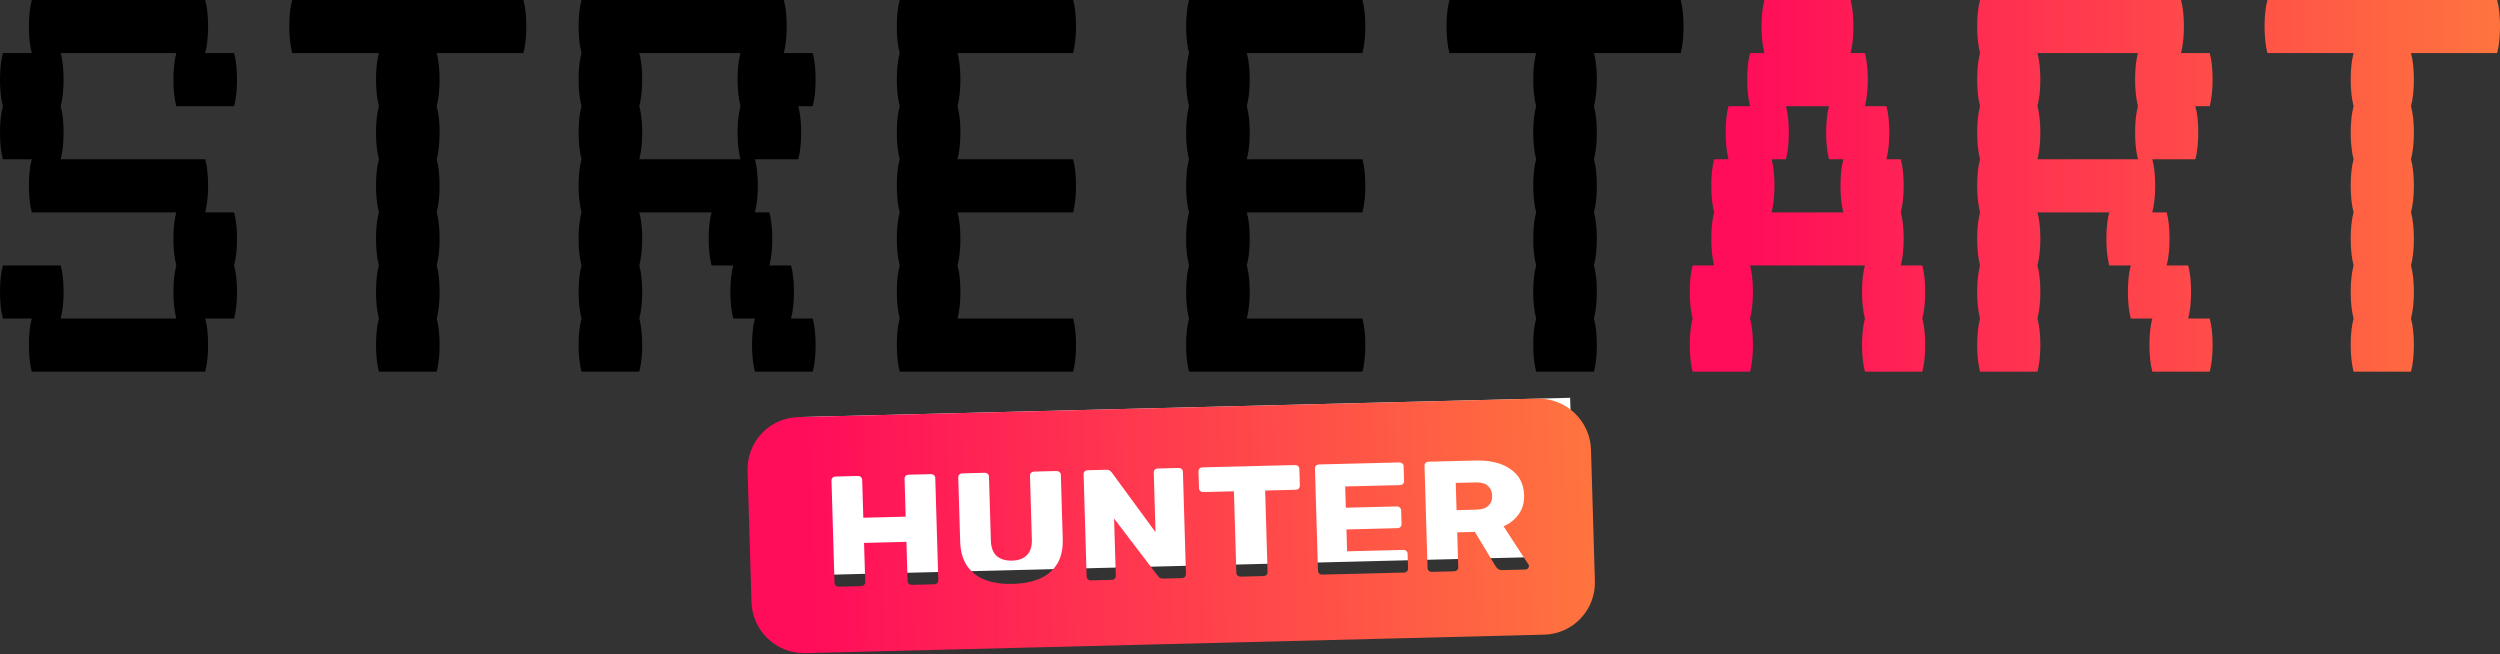 <svg width="191" height="50" viewBox="0 0 191 50" fill="none" xmlns="http://www.w3.org/2000/svg">
<rect x="0" y="0" width="191" height="50" fill="#333333" stroke="none"/>
<path d="M17.886 16.225C18.033 16.766 18.107 17.442 18.107 18.253C18.107 19.031 18.033 19.707 17.886 20.282C18.033 20.822 18.107 21.498 18.107 22.31C18.107 23.087 18.033 23.763 17.886 24.338H15.678C15.825 24.879 15.899 25.555 15.899 26.366C15.899 27.143 15.825 27.82 15.678 28.394H2.429C2.282 27.82 2.208 27.143 2.208 26.366C2.208 25.555 2.282 24.879 2.429 24.338H0.221C0.074 23.763 0 23.087 0 22.31C0 21.498 0.074 20.822 0.221 20.282H4.637C4.784 20.822 4.858 21.498 4.858 22.31C4.858 23.087 4.784 23.763 4.637 24.338H13.47C13.322 23.763 13.249 23.087 13.249 22.31C13.249 21.498 13.322 20.822 13.47 20.282C13.322 19.707 13.249 19.031 13.249 18.253C13.249 17.442 13.322 16.766 13.47 16.225H2.429C2.282 15.651 2.208 14.975 2.208 14.197C2.208 13.386 2.282 12.71 2.429 12.169H0.221C0.074 11.594 0 10.918 0 10.141C0 9.33 0.074 8.653 0.221 8.113C0.074 7.538 0 6.862 0 6.084C0 5.273 0.074 4.597 0.221 4.056H2.429C2.282 3.482 2.208 2.806 2.208 2.028C2.208 1.217 2.282 0.541 2.429 0H15.678C15.825 0.541 15.899 1.217 15.899 2.028C15.899 2.806 15.825 3.482 15.678 4.056H17.886C18.033 4.597 18.107 5.273 18.107 6.084C18.107 6.862 18.033 7.538 17.886 8.113H13.47C13.322 7.538 13.249 6.862 13.249 6.084C13.249 5.273 13.322 4.597 13.47 4.056H4.637C4.784 4.597 4.858 5.273 4.858 6.084C4.858 6.862 4.784 7.538 4.637 8.113C4.784 8.653 4.858 9.33 4.858 10.141C4.858 10.918 4.784 11.594 4.637 12.169H15.678C15.825 12.71 15.899 13.386 15.899 14.197C15.899 14.975 15.825 15.651 15.678 16.225H17.886Z" fill="black"/>
<path d="M40.21 2.028C40.21 2.806 40.136 3.482 39.989 4.056H33.365C33.512 4.597 33.585 5.273 33.585 6.084C33.585 6.862 33.512 7.538 33.365 8.113C33.512 8.653 33.585 9.33 33.585 10.141C33.585 10.918 33.512 11.594 33.365 12.169C33.512 12.71 33.585 13.386 33.585 14.197C33.585 14.975 33.512 15.651 33.365 16.225C33.512 16.766 33.585 17.442 33.585 18.253C33.585 19.031 33.512 19.707 33.365 20.282C33.512 20.822 33.585 21.498 33.585 22.31C33.585 23.087 33.512 23.763 33.365 24.338C33.512 24.879 33.585 25.555 33.585 26.366C33.585 27.143 33.512 27.82 33.365 28.394H28.948C28.801 27.82 28.727 27.143 28.727 26.366C28.727 25.555 28.801 24.879 28.948 24.338C28.801 23.763 28.727 23.087 28.727 22.31C28.727 21.498 28.801 20.822 28.948 20.282C28.801 19.707 28.727 19.031 28.727 18.253C28.727 17.442 28.801 16.766 28.948 16.225C28.801 15.651 28.727 14.975 28.727 14.197C28.727 13.386 28.801 12.71 28.948 12.169C28.801 11.594 28.727 10.918 28.727 10.141C28.727 9.33 28.801 8.653 28.948 8.113C28.801 7.538 28.727 6.862 28.727 6.084C28.727 5.273 28.801 4.597 28.948 4.056H22.324C22.177 3.482 22.103 2.806 22.103 2.028C22.103 1.217 22.177 0.541 22.324 0H39.989C40.136 0.541 40.21 1.217 40.21 2.028Z" fill="black"/>
<path d="M62.092 24.338C62.239 24.879 62.313 25.555 62.313 26.366C62.313 27.143 62.239 27.82 62.092 28.394H57.676C57.529 27.82 57.455 27.143 57.455 26.366C57.455 25.555 57.529 24.879 57.676 24.338H56.02C55.873 23.763 55.799 23.087 55.799 22.31C55.799 21.498 55.873 20.822 56.02 20.282H54.364C54.216 19.707 54.143 19.031 54.143 18.253C54.143 17.442 54.216 16.766 54.364 16.225H48.843C48.99 16.766 49.064 17.442 49.064 18.253C49.064 19.031 48.99 19.707 48.843 20.282C48.99 20.822 49.064 21.498 49.064 22.31C49.064 23.087 48.99 23.763 48.843 24.338C48.99 24.879 49.064 25.555 49.064 26.366C49.064 27.143 48.99 27.82 48.843 28.394H44.427C44.28 27.82 44.206 27.143 44.206 26.366C44.206 25.555 44.28 24.879 44.427 24.338C44.28 23.763 44.206 23.087 44.206 22.31C44.206 21.498 44.28 20.822 44.427 20.282C44.28 19.707 44.206 19.031 44.206 18.253C44.206 17.442 44.28 16.766 44.427 16.225C44.28 15.651 44.206 14.975 44.206 14.197C44.206 13.386 44.28 12.71 44.427 12.169C44.28 11.594 44.206 10.918 44.206 10.141C44.206 9.33 44.28 8.653 44.427 8.113C44.28 7.538 44.206 6.862 44.206 6.084C44.206 5.273 44.28 4.597 44.427 4.056C44.28 3.482 44.206 2.806 44.206 2.028C44.206 1.217 44.28 0.541 44.427 0H59.884C60.031 0.541 60.105 1.217 60.105 2.028C60.105 2.806 60.031 3.482 59.884 4.056H62.092C62.239 4.597 62.313 5.273 62.313 6.084C62.313 6.862 62.239 7.538 62.092 8.113H60.988C61.135 8.653 61.209 9.33 61.209 10.141C61.209 10.918 61.135 11.594 60.988 12.169H57.676C57.823 12.71 57.897 13.386 57.897 14.197C57.897 14.975 57.823 15.651 57.676 16.225H58.78C58.927 16.766 59.001 17.442 59.001 18.253C59.001 19.031 58.927 19.707 58.78 20.282H60.436C60.583 20.822 60.657 21.498 60.657 22.31C60.657 23.087 60.583 23.763 60.436 24.338H62.092ZM56.572 12.169C56.425 11.594 56.351 10.918 56.351 10.141C56.351 9.33 56.425 8.653 56.572 8.113C56.425 7.538 56.351 6.862 56.351 6.084C56.351 5.273 56.425 4.597 56.572 4.056H48.843C48.99 4.597 49.064 5.273 49.064 6.084C49.064 6.862 48.99 7.538 48.843 8.113C48.99 8.653 49.064 9.33 49.064 10.141C49.064 10.918 48.99 11.594 48.843 12.169H56.572Z" fill="black"/>
<path d="M73.154 16.225C73.302 16.766 73.375 17.442 73.375 18.253C73.375 19.031 73.302 19.707 73.154 20.282C73.302 20.822 73.375 21.498 73.375 22.31C73.375 23.087 73.302 23.763 73.154 24.338H81.987C82.134 24.879 82.208 25.555 82.208 26.366C82.208 27.143 82.134 27.82 81.987 28.394H68.738C68.591 27.82 68.517 27.143 68.517 26.366C68.517 25.555 68.591 24.879 68.738 24.338C68.591 23.763 68.517 23.087 68.517 22.31C68.517 21.498 68.591 20.822 68.738 20.282C68.591 19.707 68.517 19.031 68.517 18.253C68.517 17.442 68.591 16.766 68.738 16.225C68.591 15.651 68.517 14.975 68.517 14.197C68.517 13.386 68.591 12.71 68.738 12.169C68.591 11.594 68.517 10.918 68.517 10.141C68.517 9.33 68.591 8.653 68.738 8.113C68.591 7.538 68.517 6.862 68.517 6.084C68.517 5.273 68.591 4.597 68.738 4.056C68.591 3.482 68.517 2.806 68.517 2.028C68.517 1.217 68.591 0.541 68.738 0H81.987C82.134 0.541 82.208 1.217 82.208 2.028C82.208 2.806 82.134 3.482 81.987 4.056H73.154C73.302 4.597 73.375 5.273 73.375 6.084C73.375 6.862 73.302 7.538 73.154 8.113C73.302 8.653 73.375 9.33 73.375 10.141C73.375 10.918 73.302 11.594 73.154 12.169H81.987C82.134 12.71 82.208 13.386 82.208 14.197C82.208 14.975 82.134 15.651 81.987 16.225H73.154Z" fill="black"/>
<path d="M95.257 16.225C95.405 16.766 95.478 17.442 95.478 18.253C95.478 19.031 95.405 19.707 95.257 20.282C95.405 20.822 95.478 21.498 95.478 22.31C95.478 23.087 95.405 23.763 95.257 24.338H104.09C104.237 24.879 104.311 25.555 104.311 26.366C104.311 27.143 104.237 27.82 104.09 28.394H90.841C90.694 27.82 90.62 27.143 90.62 26.366C90.62 25.555 90.694 24.879 90.841 24.338C90.694 23.763 90.62 23.087 90.62 22.31C90.62 21.498 90.694 20.822 90.841 20.282C90.694 19.707 90.62 19.031 90.62 18.253C90.62 17.442 90.694 16.766 90.841 16.225C90.694 15.651 90.62 14.975 90.62 14.197C90.62 13.386 90.694 12.71 90.841 12.169C90.694 11.594 90.62 10.918 90.62 10.141C90.62 9.33 90.694 8.653 90.841 8.113C90.694 7.538 90.62 6.862 90.62 6.084C90.62 5.273 90.694 4.597 90.841 4.056C90.694 3.482 90.62 2.806 90.62 2.028C90.62 1.217 90.694 0.541 90.841 0H104.09C104.237 0.541 104.311 1.217 104.311 2.028C104.311 2.806 104.237 3.482 104.09 4.056H95.257C95.405 4.597 95.478 5.273 95.478 6.084C95.478 6.862 95.405 7.538 95.257 8.113C95.405 8.653 95.478 9.33 95.478 10.141C95.478 10.918 95.405 11.594 95.257 12.169H104.09C104.237 12.71 104.311 13.386 104.311 14.197C104.311 14.975 104.237 15.651 104.09 16.225H95.257Z" fill="black"/>
<path d="M128.622 2.028C128.622 2.806 128.549 3.482 128.401 4.056H121.777C121.924 4.597 121.998 5.273 121.998 6.084C121.998 6.862 121.924 7.538 121.777 8.113C121.924 8.653 121.998 9.33 121.998 10.141C121.998 10.918 121.924 11.594 121.777 12.169C121.924 12.71 121.998 13.386 121.998 14.197C121.998 14.975 121.924 15.651 121.777 16.225C121.924 16.766 121.998 17.442 121.998 18.253C121.998 19.031 121.924 19.707 121.777 20.282C121.924 20.822 121.998 21.498 121.998 22.31C121.998 23.087 121.924 23.763 121.777 24.338C121.924 24.879 121.998 25.555 121.998 26.366C121.998 27.143 121.924 27.82 121.777 28.394H117.361C117.213 27.82 117.14 27.143 117.14 26.366C117.14 25.555 117.213 24.879 117.361 24.338C117.213 23.763 117.14 23.087 117.14 22.31C117.14 21.498 117.213 20.822 117.361 20.282C117.213 19.707 117.14 19.031 117.14 18.253C117.14 17.442 117.213 16.766 117.361 16.225C117.213 15.651 117.14 14.975 117.14 14.197C117.14 13.386 117.213 12.71 117.361 12.169C117.213 11.594 117.14 10.918 117.14 10.141C117.14 9.33 117.213 8.653 117.361 8.113C117.213 7.538 117.14 6.862 117.14 6.084C117.14 5.273 117.213 4.597 117.361 4.056H110.736C110.589 3.482 110.515 2.806 110.515 2.028C110.515 1.217 110.589 0.541 110.736 0H128.401C128.549 0.541 128.622 1.217 128.622 2.028Z" fill="black"/>
<path d="M147.086 22.31C147.086 23.087 147.012 23.763 146.866 24.338C147.012 24.879 147.086 25.555 147.086 26.366C147.086 27.143 147.012 27.82 146.866 28.394H142.479C142.333 27.82 142.26 27.143 142.26 26.366C142.26 25.555 142.333 24.879 142.479 24.338C142.333 23.763 142.26 23.087 142.26 22.31C142.26 21.498 142.333 20.822 142.479 20.282H133.704C133.851 20.822 133.924 21.498 133.924 22.31C133.924 23.087 133.851 23.763 133.704 24.338C133.851 24.879 133.924 25.555 133.924 26.366C133.924 27.143 133.851 27.82 133.704 28.394H129.317C129.171 27.82 129.098 27.143 129.098 26.366C129.098 25.555 129.171 24.879 129.317 24.338C129.171 23.763 129.098 23.087 129.098 22.31C129.098 21.498 129.171 20.822 129.317 20.282H130.962C130.816 19.707 130.743 19.031 130.743 18.253C130.743 17.442 130.816 16.766 130.962 16.225C130.816 15.651 130.743 14.975 130.743 14.197C130.743 13.386 130.816 12.71 130.962 12.169H132.059C131.913 11.594 131.84 10.918 131.84 10.141C131.84 9.33 131.913 8.653 132.059 8.113H133.704C133.558 7.538 133.485 6.862 133.485 6.084C133.485 5.273 133.558 4.597 133.704 4.056H134.801C134.655 3.482 134.582 2.806 134.582 2.028C134.582 1.217 134.655 0.541 134.801 0H141.382C141.528 0.541 141.601 1.217 141.601 2.028C141.601 2.806 141.528 3.482 141.382 4.056H142.479C142.625 4.597 142.698 5.273 142.698 6.084C142.698 6.862 142.625 7.538 142.479 8.113H144.124C144.27 8.653 144.344 9.33 144.344 10.141C144.344 10.918 144.27 11.594 144.124 12.169H145.221C145.367 12.71 145.44 13.386 145.44 14.197C145.44 14.975 145.367 15.651 145.221 16.225C145.367 16.766 145.44 17.442 145.44 18.253C145.44 19.031 145.367 19.707 145.221 20.282H146.866C147.012 20.822 147.086 21.498 147.086 22.31ZM140.834 16.225C140.687 15.651 140.614 14.975 140.614 14.197C140.614 13.386 140.687 12.71 140.834 12.169H139.737C139.591 11.594 139.517 10.918 139.517 10.141C139.517 9.33 139.591 8.653 139.737 8.113H136.446C136.593 8.653 136.666 9.33 136.666 10.141C136.666 10.918 136.593 11.594 136.446 12.169H135.35C135.496 12.71 135.569 13.386 135.569 14.197C135.569 14.975 135.496 15.651 135.35 16.225H140.834Z" fill="url(#paint0_linear_616_3777)"/>
<path d="M168.824 24.338C168.97 24.879 169.043 25.555 169.043 26.366C169.043 27.143 168.97 27.82 168.824 28.394H164.437C164.291 27.82 164.217 27.143 164.217 26.366C164.217 25.555 164.291 24.879 164.437 24.338H162.792C162.645 23.763 162.572 23.087 162.572 22.31C162.572 21.498 162.645 20.822 162.792 20.282H161.146C161 19.707 160.927 19.031 160.927 18.253C160.927 17.442 161 16.766 161.146 16.225H155.662C155.808 16.766 155.882 17.442 155.882 18.253C155.882 19.031 155.808 19.707 155.662 20.282C155.808 20.822 155.882 21.498 155.882 22.31C155.882 23.087 155.808 23.763 155.662 24.338C155.808 24.879 155.882 25.555 155.882 26.366C155.882 27.143 155.808 27.82 155.662 28.394H151.275C151.129 27.82 151.056 27.143 151.056 26.366C151.056 25.555 151.129 24.879 151.275 24.338C151.129 23.763 151.056 23.087 151.056 22.31C151.056 21.498 151.129 20.822 151.275 20.282C151.129 19.707 151.056 19.031 151.056 18.253C151.056 17.442 151.129 16.766 151.275 16.225C151.129 15.651 151.056 14.975 151.056 14.197C151.056 13.386 151.129 12.71 151.275 12.169C151.129 11.594 151.056 10.918 151.056 10.141C151.056 9.33 151.129 8.653 151.275 8.113C151.129 7.538 151.056 6.862 151.056 6.084C151.056 5.273 151.129 4.597 151.275 4.056C151.129 3.482 151.056 2.806 151.056 2.028C151.056 1.217 151.129 0.541 151.275 0H166.63C166.777 0.541 166.85 1.217 166.85 2.028C166.85 2.806 166.777 3.482 166.63 4.056H168.824C168.97 4.597 169.043 5.273 169.043 6.084C169.043 6.862 168.97 7.538 168.824 8.113H167.727C167.874 8.653 167.947 9.33 167.947 10.141C167.947 10.918 167.874 11.594 167.727 12.169H164.437C164.583 12.71 164.656 13.386 164.656 14.197C164.656 14.975 164.583 15.651 164.437 16.225H165.534C165.68 16.766 165.753 17.442 165.753 18.253C165.753 19.031 165.68 19.707 165.534 20.282H167.179C167.325 20.822 167.398 21.498 167.398 22.31C167.398 23.087 167.325 23.763 167.179 24.338H168.824ZM163.34 12.169C163.194 11.594 163.121 10.918 163.121 10.141C163.121 9.33 163.194 8.653 163.34 8.113C163.194 7.538 163.121 6.862 163.121 6.084C163.121 5.273 163.194 4.597 163.34 4.056H155.662C155.808 4.597 155.882 5.273 155.882 6.084C155.882 6.862 155.808 7.538 155.662 8.113C155.808 8.653 155.882 9.33 155.882 10.141C155.882 10.918 155.808 11.594 155.662 12.169H163.34Z" fill="url(#paint1_linear_616_3777)"/>
<path d="M191.001 2.028C191.001 2.806 190.928 3.482 190.782 4.056H184.201C184.347 4.597 184.42 5.273 184.42 6.084C184.42 6.862 184.347 7.538 184.201 8.113C184.347 8.653 184.42 9.33 184.42 10.141C184.42 10.918 184.347 11.594 184.201 12.169C184.347 12.71 184.42 13.386 184.42 14.197C184.42 14.975 184.347 15.651 184.201 16.225C184.347 16.766 184.42 17.442 184.42 18.253C184.42 19.031 184.347 19.707 184.201 20.282C184.347 20.822 184.42 21.498 184.42 22.31C184.42 23.087 184.347 23.763 184.201 24.338C184.347 24.879 184.42 25.555 184.42 26.366C184.42 27.143 184.347 27.82 184.201 28.394H179.814C179.668 27.82 179.594 27.143 179.594 26.366C179.594 25.555 179.668 24.879 179.814 24.338C179.668 23.763 179.594 23.087 179.594 22.31C179.594 21.498 179.668 20.822 179.814 20.282C179.668 19.707 179.594 19.031 179.594 18.253C179.594 17.442 179.668 16.766 179.814 16.225C179.668 15.651 179.594 14.975 179.594 14.197C179.594 13.386 179.668 12.71 179.814 12.169C179.668 11.594 179.594 10.918 179.594 10.141C179.594 9.33 179.668 8.653 179.814 8.113C179.668 7.538 179.594 6.862 179.594 6.084C179.594 5.273 179.668 4.597 179.814 4.056H173.233C173.087 3.482 173.013 2.806 173.013 2.028C173.013 1.217 173.087 0.541 173.233 0H190.782C190.928 0.541 191.001 1.217 191.001 2.028Z" fill="url(#paint2_linear_616_3777)"/>
<rect width="58.571" height="12.091" transform="matrix(1 -0.025 0.03 1 61.387 31.856)" fill="white"/>
<path fill-rule="evenodd" clip-rule="evenodd" d="M60.995 31.865C58.786 31.92 57.049 33.755 57.115 35.963L57.413 46.001C57.479 48.209 59.322 49.955 61.531 49.899L117.97 48.489C120.179 48.433 121.916 46.599 121.85 44.39L121.552 34.352C121.487 32.144 119.643 30.399 117.435 30.454L60.995 31.865ZM63.855 44.745C63.918 44.799 63.997 44.825 64.093 44.823L65.784 44.781C65.88 44.778 65.958 44.748 66.017 44.691C66.077 44.633 66.105 44.56 66.103 44.472L66.014 41.478L69.251 41.397L69.34 44.391C69.342 44.479 69.375 44.55 69.438 44.605C69.501 44.66 69.58 44.686 69.676 44.683L71.367 44.641C71.463 44.639 71.541 44.609 71.6 44.551C71.66 44.493 71.688 44.42 71.686 44.332L71.454 36.517C71.451 36.429 71.418 36.358 71.356 36.303C71.293 36.249 71.213 36.222 71.117 36.225L69.426 36.267C69.33 36.27 69.252 36.3 69.193 36.357C69.133 36.415 69.105 36.488 69.108 36.576L69.194 39.474L65.957 39.554L65.871 36.657C65.868 36.569 65.835 36.497 65.772 36.443C65.71 36.388 65.63 36.362 65.534 36.364L63.843 36.407C63.747 36.409 63.669 36.439 63.61 36.497C63.55 36.554 63.522 36.627 63.525 36.715L63.757 44.53C63.759 44.619 63.792 44.69 63.855 44.745ZM75.294 44.314C75.895 44.532 76.588 44.631 77.375 44.611C78.17 44.591 78.856 44.458 79.435 44.211C80.013 43.956 80.457 43.58 80.766 43.083C81.074 42.578 81.217 41.944 81.194 41.183L81.049 36.278C81.046 36.189 81.009 36.118 80.937 36.064C80.875 36.009 80.799 35.983 80.712 35.985L79.008 36.028C78.921 36.03 78.843 36.06 78.775 36.118C78.716 36.175 78.687 36.248 78.69 36.337L78.835 41.23C78.85 41.751 78.722 42.147 78.451 42.419C78.187 42.682 77.811 42.819 77.322 42.832C76.824 42.844 76.431 42.726 76.144 42.476C75.865 42.218 75.718 41.829 75.703 41.308L75.557 36.415C75.555 36.327 75.522 36.255 75.459 36.201C75.396 36.146 75.317 36.12 75.221 36.122L73.53 36.165C73.434 36.167 73.356 36.197 73.297 36.255C73.237 36.312 73.209 36.385 73.211 36.473L73.357 41.379C73.38 42.14 73.56 42.765 73.898 43.254C74.236 43.735 74.701 44.088 75.294 44.314ZM83.355 44.341C83.259 44.344 83.18 44.318 83.117 44.263C83.054 44.209 83.021 44.137 83.019 44.049L82.787 36.234C82.784 36.146 82.812 36.073 82.872 36.015C82.931 35.958 83.009 35.928 83.105 35.925L84.495 35.891C84.643 35.887 84.749 35.916 84.812 35.979C84.884 36.033 84.929 36.076 84.947 36.108L88.282 40.657L88.147 36.1C88.144 36.012 88.173 35.939 88.232 35.881C88.292 35.824 88.37 35.794 88.466 35.791L90.038 35.752C90.135 35.75 90.214 35.776 90.277 35.83C90.34 35.885 90.372 35.956 90.375 36.044L90.607 43.859C90.609 43.94 90.581 44.012 90.522 44.078C90.462 44.136 90.385 44.166 90.288 44.168L88.886 44.203C88.746 44.207 88.641 44.177 88.569 44.115C88.506 44.052 88.465 44.009 88.447 43.986L85.117 39.617L85.247 43.993C85.249 44.081 85.221 44.154 85.162 44.212C85.102 44.27 85.024 44.3 84.928 44.302L83.355 44.341ZM94.555 43.977C94.618 44.032 94.697 44.058 94.794 44.056L96.523 44.012C96.62 44.01 96.698 43.98 96.757 43.922C96.816 43.864 96.845 43.792 96.842 43.703L96.657 37.476L98.99 37.417C99.086 37.415 99.164 37.385 99.224 37.327C99.283 37.261 99.311 37.189 99.309 37.108L99.271 35.822C99.268 35.734 99.235 35.663 99.172 35.608C99.11 35.553 99.03 35.527 98.934 35.53L91.883 35.706C91.787 35.708 91.709 35.738 91.65 35.796C91.59 35.854 91.562 35.926 91.564 36.015L91.603 37.301C91.605 37.381 91.638 37.453 91.701 37.515C91.764 37.57 91.843 37.596 91.939 37.593L94.272 37.535L94.457 43.763C94.46 43.851 94.492 43.923 94.555 43.977ZM101.03 43.9C100.934 43.902 100.855 43.876 100.792 43.821C100.729 43.767 100.696 43.695 100.694 43.607L100.462 35.792C100.459 35.704 100.488 35.631 100.547 35.574C100.607 35.516 100.684 35.486 100.78 35.483L106.901 35.331C106.997 35.328 107.077 35.354 107.139 35.409C107.202 35.463 107.235 35.535 107.238 35.623L107.271 36.753C107.274 36.841 107.245 36.914 107.186 36.972C107.126 37.029 107.048 37.059 106.952 37.062L102.772 37.166L102.82 38.789L106.712 38.692C106.808 38.69 106.888 38.72 106.951 38.782C107.014 38.837 107.047 38.908 107.049 38.996L107.08 40.042C107.083 40.123 107.054 40.196 106.995 40.261C106.935 40.319 106.858 40.349 106.762 40.351L102.869 40.449L102.919 42.12L107.204 42.013C107.3 42.01 107.38 42.036 107.443 42.091C107.506 42.145 107.538 42.217 107.541 42.305L107.574 43.435C107.577 43.523 107.549 43.596 107.489 43.654C107.43 43.712 107.352 43.742 107.256 43.744L101.03 43.9ZM109.162 43.612C109.225 43.667 109.305 43.693 109.401 43.69L111.091 43.648C111.188 43.646 111.265 43.616 111.325 43.558C111.384 43.5 111.413 43.428 111.41 43.339L111.331 40.67L112.681 40.636L114.253 43.244C114.29 43.307 114.349 43.378 114.43 43.456C114.511 43.526 114.634 43.559 114.8 43.555L116.53 43.512C116.609 43.51 116.674 43.484 116.725 43.435C116.784 43.377 116.813 43.317 116.811 43.252C116.81 43.212 116.796 43.169 116.768 43.121L114.872 40.209C115.355 39.996 115.739 39.69 116.025 39.29C116.319 38.889 116.457 38.404 116.441 37.835C116.415 36.962 116.067 36.297 115.398 35.84C114.737 35.375 113.843 35.157 112.716 35.185L109.151 35.274C109.055 35.277 108.977 35.307 108.917 35.364C108.858 35.422 108.83 35.495 108.832 35.583L109.064 43.398C109.067 43.486 109.1 43.557 109.162 43.612ZM112.801 38.937L111.281 38.975L111.219 36.895L112.739 36.857C113.167 36.846 113.48 36.935 113.678 37.122C113.885 37.31 113.993 37.56 114.002 37.872C114.012 38.193 113.914 38.448 113.71 38.638C113.515 38.827 113.212 38.927 112.801 38.937Z" fill="url(#paint3_linear_616_3777)"/>
<defs>
<linearGradient id="paint0_linear_616_3777" x1="133.475" y1="14.341" x2="191.001" y2="14.341" gradientUnits="userSpaceOnUse">
<stop stop-color="#FF0D5A"/>
<stop offset="1" stop-color="#FF743E"/>
</linearGradient>
<linearGradient id="paint1_linear_616_3777" x1="133.475" y1="14.341" x2="191.001" y2="14.341" gradientUnits="userSpaceOnUse">
<stop stop-color="#FF0D5A"/>
<stop offset="1" stop-color="#FF743E"/>
</linearGradient>
<linearGradient id="paint2_linear_616_3777" x1="133.475" y1="14.341" x2="191.001" y2="14.341" gradientUnits="userSpaceOnUse">
<stop stop-color="#FF0D5A"/>
<stop offset="1" stop-color="#FF743E"/>
</linearGradient>
<linearGradient id="paint3_linear_616_3777" x1="61.823" y1="40.959" x2="121.696" y2="39.181" gradientUnits="userSpaceOnUse">
<stop stop-color="#FF0D5A"/>
<stop offset="1" stop-color="#FF743E"/>
</linearGradient>
</defs>
</svg>
